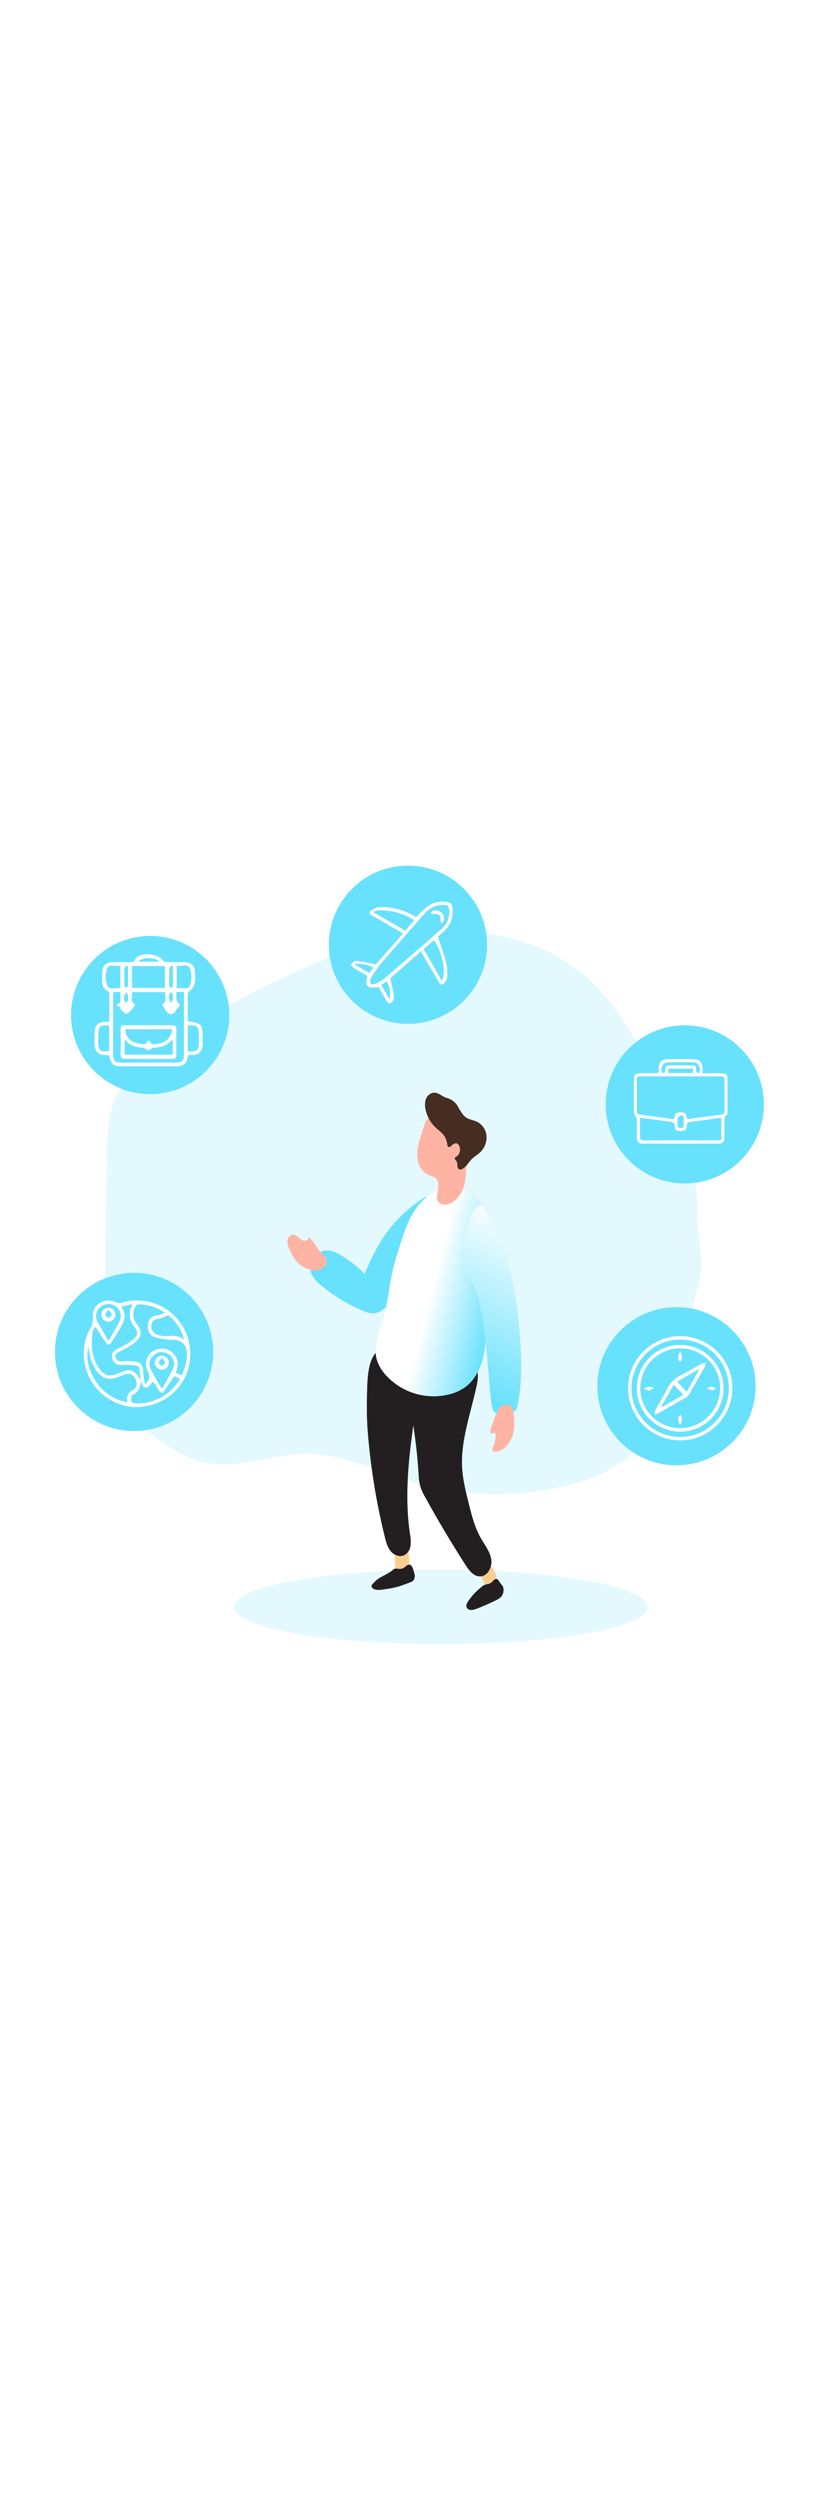 <svg id="_0321_travel_plans" xmlns="http://www.w3.org/2000/svg" xmlns:xlink="http://www.w3.org/1999/xlink" viewBox="0 0 500 500" data-imageid="travel-planning-27" imageName="Travel Planning" class="illustrations_image" style="width: 166px;"><defs><style>.cls-1_travel-planning-27{fill:url(#linear-gradient);}.cls-1_travel-planning-27,.cls-2_travel-planning-27,.cls-3_travel-planning-27,.cls-4_travel-planning-27,.cls-5_travel-planning-27,.cls-6_travel-planning-27,.cls-7_travel-planning-27,.cls-8_travel-planning-27,.cls-9_travel-planning-27,.cls-10_travel-planning-27,.cls-11_travel-planning-27,.cls-12_travel-planning-27{stroke-width:0px;}.cls-2_travel-planning-27{isolation:isolate;opacity:.18;}.cls-2_travel-planning-27,.cls-12_travel-planning-27{fill:#68e1fd;}.cls-3_travel-planning-27{fill:url(#linear-gradient-4-travel-planning-27);}.cls-4_travel-planning-27{fill:url(#linear-gradient-2-travel-planning-27);}.cls-5_travel-planning-27{fill:url(#linear-gradient-3-travel-planning-27);}.cls-6_travel-planning-27{fill:url(#linear-gradient-5-travel-planning-27);}.cls-7_travel-planning-27{fill:#452d21;}.cls-8_travel-planning-27{fill:#231f20;}.cls-9_travel-planning-27{fill:#fff;}.cls-10_travel-planning-27{fill:#ffcd90;}.cls-11_travel-planning-27{fill:#ffb4a3;}</style><linearGradient id="linear-gradient-travel-planning-27" x1="257.46" y1="272.57" x2="228.79" y2="246.07" gradientUnits="userSpaceOnUse"><stop offset="0" stop-color="#fff" stop-opacity="0"/><stop offset="1" stop-color="#fff"/></linearGradient><linearGradient id="linear-gradient-2-travel-planning-27" x1="313.37" y1="2681.27" x2="282.23" y2="2684.07" gradientTransform="translate(-61.05 3053.79) scale(1 -1)" gradientUnits="userSpaceOnUse"><stop offset="0" stop-color="#231f20" stop-opacity="0"/><stop offset="1" stop-color="#231f20"/></linearGradient><linearGradient id="linear-gradient-3-travel-planning-27" x1="345.8" y1="2677.79" x2="304.7" y2="2673.42" xlink:href="#linear-gradient-2-travel-planning-27"/><linearGradient id="linear-gradient-4-travel-planning-27" x1="299.42" y1="283.53" x2="259.89" y2="273.54" xlink:href="#linear-gradient-travel-planning-27"/><linearGradient id="linear-gradient-5-travel-planning-27" x1="277.62" y1="333.74" x2="321.9" y2="230.41" xlink:href="#linear-gradient-travel-planning-27"/></defs><g id="background_travel-planning-27"><path class="cls-2_travel-planning-27 targetColor" d="M419.96,226.73c.67-25.28-10.37-49.23-21.3-72.04-12.7-26.51-26.23-53.86-49.25-72.22-27.87-22.28-66.27-27.98-101.53-22.56-35.26,5.41-68.17,20.82-99.87,37.2-18.72,9.68-37.34,19.83-53.96,32.79-10.35,8.07-20.14,17.59-25.04,29.81-4.28,10.6-4.51,22.33-4.67,33.76l-1.76,119.74c-.1,6.51-.17,13.21,2.12,19.31,3.09,8.19,9.98,14.25,16.62,19.95,13.47,11.57,27.95,23.61,45.52,26.23,18.51,2.77,36.89-5.49,55.6-5.96,22.48-.54,43.48,10.09,65.01,16.58,26.97,8.09,55.45,9.8,83.19,4.98,19.82-3.47,39.76-10.73,53.76-25.15,8.06-8.35,13.78-18.61,18.33-29.26,6.26-14.66,10.44-30.12,12.41-45.93,1.38-11.02,6.87-22.66,7.25-33.47.41-11.02-2.74-22.29-2.43-33.76Z" style="fill: rgb(104, 225, 253);"/></g><g id="character_travel-planning-27"><ellipse class="cls-2_travel-planning-27 targetColor" cx="265.52" cy="465.05" rx="124.55" ry="22.42" style="fill: rgb(104, 225, 253);"/><path class="cls-12_travel-planning-27 targetColor" d="M219.77,264.5c-4.34-4.48-9.27-8.34-14.64-11.5-1.99-1.3-4.23-2.2-6.57-2.64-5.64-.74-10.8,3.23-11.54,8.87-.24,1.82.01,3.66.73,5.35,1.34,2.64,3.28,4.93,5.66,6.68,7.79,6.49,16.53,11.75,25.91,15.6,1.67.79,3.47,1.24,5.32,1.32,2.79,0,5.31-1.66,7.46-3.43,6.17-5.1,10.73-11.92,14.83-18.75,3.15-5.18,6.18-10.51,7.83-16.34.94-3.32,1.43-6.74,2.04-10.12s1.28-6.5,2.09-9.72c.69-2.73,3.1-7.25,2.87-10-.54-6.28-9.12.52-11.42,2.17-9.07,6.69-16.64,15.2-22.23,24.98-3.29,5.59-6.09,11.45-8.35,17.53Z" style="fill: rgb(104, 225, 253);"/><path class="cls-1_travel-planning-27" d="M219.77,264.5c-4.34-4.48-9.27-8.34-14.64-11.5-1.99-1.3-4.23-2.2-6.57-2.64-5.64-.74-10.8,3.23-11.54,8.87-.24,1.82.01,3.66.73,5.35,1.34,2.64,3.28,4.93,5.66,6.68,7.79,6.49,16.53,11.75,25.91,15.6,1.67.79,3.47,1.24,5.32,1.32,2.79,0,5.31-1.66,7.46-3.43,6.17-5.1,10.73-11.92,14.83-18.75,3.15-5.18,6.18-10.51,7.83-16.34.94-3.32,1.43-6.74,2.04-10.12s1.28-6.5,2.09-9.72c.69-2.73,3.1-7.25,2.87-10-.54-6.28-9.12.52-11.42,2.17-9.07,6.69-16.64,15.2-22.23,24.98-3.29,5.59-6.09,11.45-8.35,17.53Z"/><path class="cls-11_travel-planning-27" d="M191.64,249.43c-1.37-2.2-2.88-4.3-4.53-6.3-.23-.29-.54-.6-.91-.52s-.56.56-.78.92c-.87,1.44-3.14.92-4.45-.14s-2.5-2.56-4.2-2.66c-1.85.1-3.36,1.52-3.58,3.36-.16,1.81.21,3.62,1.06,5.22.65,1.53,1.4,3.02,2.23,4.46,1.05,1.91,2.43,3.62,4.08,5.04,1.62,1.26,3.49,2.18,5.47,2.71,1.92.63,3.97.76,5.96.39,2.01-.39,3.71-1.72,4.57-3.58,1.68-4.11-3.16-5.99-4.94-8.91Z"/><path class="cls-10_travel-planning-27" d="M238,440.52c-.05.66.04,1.32.26,1.94.66,1.5,2.69,1.91,4.25,1.4,1.56-.51,2.83-1.66,3.48-3.17.51-1.43.68-2.96.5-4.47-.1-1.45-.29-2.9-.58-4.33-.09-1.05-.62-2.01-1.45-2.65-1.9-1.07-5.45,1.26-6.17,3.1-.91,2.28-.26,5.76-.29,8.18Z"/><path class="cls-8_travel-planning-27" d="M244.64,440.37c-.56.54-1.19.99-1.87,1.36-.92.34-1.9.45-2.87.32-.78-.19-1.6-.19-2.38,0-.44.24-.85.56-1.19.93-.83.68-1.73,1.28-2.68,1.79l-3.96,2.18c-1.18.61-2.29,1.36-3.3,2.23-.61.57-1.13,1.19-1.74,1.82-.3.24-.54.54-.73.87-.22.65-.04,1.37.47,1.84.51.44,1.14.73,1.8.83.78.18,1.58.26,2.38.23,1.15-.08,2.28-.23,3.41-.45,2.54-.3,5.05-.78,7.52-1.42,2.48-.75,4.9-1.67,7.32-2.59.87-.26,1.67-.73,2.31-1.37.8-1.27.97-2.84.45-4.26-.24-1-.54-1.99-.91-2.96-.36-.94-.93-1.98-1.92-2.16-.69-.06-1.37.16-1.9.61l-.21.19Z"/><path class="cls-8_travel-planning-27" d="M222.17,366.28c1.85,19.15,5.1,38.14,9.72,56.82.72,2.89,1.51,5.87,3.37,8.19,1.86,2.33,5.12,3.79,7.89,2.72,2.3-1.09,3.87-3.28,4.15-5.81.27-2.48.14-4.99-.38-7.43-2.92-20.09-1.28-40.54,1.47-60.68.73-6.53,2.04-12.97,3.91-19.27,1.32-4.16,3.11-8.25,3.4-12.62.82-12.81-11.84-22.22-23.96-19.47-11.22,2.54-10.34,21.21-10.66,30.03-.25,9.19.12,18.38,1.09,27.52Z"/><path class="cls-4_travel-planning-27" d="M222.17,366.28c1.85,19.15,5.1,38.14,9.72,56.82.72,2.89,1.51,5.87,3.37,8.19,1.86,2.33,5.12,3.79,7.89,2.72,2.3-1.09,3.87-3.28,4.15-5.81.27-2.48.14-4.99-.38-7.43-2.92-20.09-1.28-40.54,1.47-60.68.73-6.53,2.04-12.97,3.91-19.27,1.32-4.16,3.11-8.25,3.4-12.62.82-12.81-11.84-22.22-23.96-19.47-11.22,2.54-10.34,21.21-10.66,30.03-.25,9.19.12,18.38,1.09,27.52Z"/><path class="cls-10_travel-planning-27" d="M291.81,450.7c.24.61.6,1.17,1.06,1.65,1.19,1.07,3.24.57,4.45-.54,1.19-1.14,1.84-2.72,1.8-4.36-.15-1.52-.65-2.99-1.47-4.28-.71-1.28-1.51-2.5-2.38-3.67-.51-.9-1.38-1.54-2.38-1.78-2.18-.17-4.41,3.46-4.27,5.43.1,2.48,2.16,5.35,3.2,7.56Z"/><path class="cls-8_travel-planning-27" d="M299.57,448.32c-.54-.3-1.19-.25-2.05.49-.58.63-1.2,1.21-1.86,1.75-1.13.73-2.61.68-3.85,1.19-.74.38-1.42.86-2.03,1.43-2.32,1.83-4.41,3.94-6.2,6.28-1.19,1.68-3.97,4.46-1.98,6.56.97,1.01,2.61.94,3.97.58,1.4-.4,2.77-.91,4.09-1.51,3.1-1.31,6.19-2.62,9.19-4.13,1.16-.49,2.22-1.22,3.1-2.12,1.37-1.69,1.77-3.97,1.06-6.02-.35-.6-.78-1.16-1.26-1.67-.73-.89-1.3-2.34-2.18-2.84Z"/><path class="cls-8_travel-planning-27" d="M244.35,317.91c-1.73,5.96-.24,12.31,1.07,18.36,3.46,15.97,5.72,32.17,6.76,48.47.06,2.55.4,5.09,1,7.57.75,2.33,1.76,4.56,3.02,6.65,7.63,13.94,15.76,27.59,24.37,40.95,2.03,3.15,4.67,6.63,8.42,6.7,4.77.11,7.73-5.69,6.94-10.37s-3.94-8.57-6.28-12.71c-3.58-6.26-5.4-13.34-7.15-20.33s-3.58-14.14-4.08-21.39c-1.07-16.69,4.95-32.82,8.5-49.11.8-2.99,1.09-6.1.85-9.19-.79-6.28-5.7-11.56-11.57-13.94-9.6-3.88-28.34-3.71-31.85,8.34Z"/><path class="cls-5_travel-planning-27" d="M244.35,317.91c-1.73,5.96-.24,12.31,1.07,18.36,3.46,15.97,5.72,32.17,6.76,48.47.06,2.55.4,5.09,1,7.57.75,2.33,1.76,4.56,3.02,6.65,7.63,13.94,15.76,27.59,24.37,40.95,2.03,3.15,4.67,6.63,8.42,6.7,4.77.11,7.73-5.69,6.94-10.37s-3.94-8.57-6.28-12.71c-3.58-6.26-5.4-13.34-7.15-20.33s-3.58-14.14-4.08-21.39c-1.07-16.69,4.95-32.82,8.5-49.11.8-2.99,1.09-6.1.85-9.19-.79-6.28-5.7-11.56-11.57-13.94-9.6-3.88-28.34-3.71-31.85,8.34Z"/><path class="cls-12_travel-planning-27 targetColor" d="M249.16,227.16c-3.64,5.9-5.81,12.57-7.94,19.15-1.65,5.07-3.29,10.15-4.5,15.35-2.19,9.46-2.92,19.23-5.6,28.56-2.46,8.56-6.57,17.42-4.07,25.97,1.03,3.24,2.75,6.22,5.02,8.74,9.99,11.35,25.66,15.87,40.16,11.58,2.75-.82,5.36-2.06,7.73-3.68,6.27-4.42,9.77-11.92,11.35-19.41,1.59-7.49,1.54-15.26,2.24-22.91,1.19-13.02,4.58-25.83,4.77-38.9s-3.58-27.12-13.75-35.27c-12.97-10.33-28-1.19-35.42,10.83Z" style="fill: rgb(104, 225, 253);"/><path class="cls-3_travel-planning-27" d="M249.16,227.16c-3.64,5.9-5.81,12.57-7.94,19.15-1.65,5.07-3.29,10.15-4.5,15.35-2.19,9.46-2.92,19.23-5.6,28.56-2.46,8.56-6.57,17.42-4.07,25.97,1.03,3.24,2.75,6.22,5.02,8.74,9.99,11.35,25.66,15.87,40.16,11.58,2.75-.82,5.36-2.06,7.73-3.68,6.27-4.42,9.77-11.92,11.35-19.41,1.59-7.49,1.54-15.26,2.24-22.91,1.19-13.02,4.58-25.83,4.77-38.9s-3.58-27.12-13.75-35.27c-12.97-10.33-28-1.19-35.42,10.83Z"/><path class="cls-11_travel-planning-27" d="M252.92,183.23c-1.13,3.95-2,8.1-1.36,12.16s3.04,8.05,6.86,9.54c1.57.63,3.41.89,4.52,2.17.91,1.36,1.27,3.02,1,4.64-.09,1.63-.26,3.25-.51,4.87-.21.9-.25,1.82-.12,2.73.41,1.6,1.69,2.82,3.3,3.17,1.59.33,3.24.12,4.7-.6,4.39-1.94,7.15-6.49,8.35-11.14,1.19-4.65,1.11-9.54,1.49-14.31.33-2.69.46-5.39.38-8.1-.45-5.96-3.5-11.41-8.35-14.91-3.43-2.47-10.84-5.6-14.94-2.99-1.44.92-1.97,2.61-2.5,4.14-1.01,2.85-1.99,5.74-2.81,8.62Z"/><path class="cls-7_travel-planning-27" d="M260.59,155.32c-1.93.53-3.46,2-4.08,3.9-.59,1.89-.66,3.9-.21,5.82.81,4.24,2.92,8.13,6.05,11.11,1.94,1.85,4.27,3.36,5.63,5.65.81,1.48,1.31,3.1,1.48,4.77.07.51.18,1.11.64,1.35s1.19-.19,1.69-.63c.93-.89,2.11-1.84,3.36-1.51s1.93,2.05,1.93,3.48c.14,1.71-.6,3.37-1.98,4.39-.43.26-.99.48-1.12.95-.2.7.58,1.19,1,1.84.42.83.61,1.76.54,2.69-.07.94.39,1.83,1.19,2.33.72.18,1.48.03,2.06-.43,2.38-1.47,3.65-4.14,5.66-6.05,1.3-1.19,2.9-2.15,4.26-3.33,2.95-2.51,4.59-6.24,4.42-10.11-.24-3.89-2.58-7.34-6.11-9-1.91-.83-4.07-1.05-5.84-2.11-2.46-1.47-3.74-4.22-5.21-6.67-1.4-2.68-3.88-4.64-6.81-5.39-3.03-.79-5.21-3.77-8.56-3.05Z"/><path class="cls-12_travel-planning-27 targetColor" d="M290.08,222.29s16.41,21.32,21.73,65.59c5.32,44.26-.99,58.71-.99,58.71,0,0-11.33,5.86-13.98-.54-2.65-6.39-3.26-64.54-13.12-77.1-9.86-12.57-2.65-43.94,6.36-46.65Z" style="fill: rgb(104, 225, 253);"/><path class="cls-6_travel-planning-27" d="M290.08,222.29s16.41,21.32,21.73,65.59c5.32,44.26-.99,58.71-.99,58.71,0,0-11.33,5.86-13.98-.54-2.65-6.39-3.26-64.54-13.12-77.1-9.86-12.57-2.65-43.94,6.36-46.65Z"/><path class="cls-11_travel-planning-27" d="M295.54,358.05c-.31.89-.38,2.23.55,2.38s1.72-.69,2.23-.11c.15.2.22.45.2.7.15,2.56-.34,5.11-1.42,7.43-.38.58-.54,1.29-.45,1.98.35,1.19,2.06,1.32,3.27.94,4.35-1.35,7.5-5.34,8.85-9.69s1.19-9.02.62-13.53c-.03-1.44-.54-2.83-1.45-3.95-2.15-2.09-6.05-1-7.39,1.31-2.19,3.78-3.57,8.42-5,12.53Z"/></g><g id="icon_5_travel-planning-27"><circle class="cls-12_travel-planning-27 targetColor" cx="407.51" cy="332.05" r="47.65" style="fill: rgb(104, 225, 253);"/><path class="cls-9_travel-planning-27" d="M409.86,364.67c-17.34.05-31.43-13.97-31.48-31.31-.05-17.34,13.97-31.43,31.31-31.48,17.34-.05,31.43,13.97,31.48,31.31,0,.02,0,.04,0,.06-.03,17.3-14.01,31.34-31.31,31.42ZM380.41,333.27c0,16.2,13.12,29.34,29.32,29.35,16.2,0,29.34-13.12,29.35-29.32,0-16.16-13.06-29.28-29.22-29.35-16.21,0-29.38,13.11-29.45,29.32Z"/><path class="cls-9_travel-planning-27" d="M409.86,307.17c14.42.07,26.06,11.81,26,26.23s-11.81,26.06-26.23,26c-14.38-.07-26-11.75-26-26.13-.02-14.4,11.63-26.08,26.03-26.1.07,0,.14,0,.2,0ZM433.84,333.32c.02-13.28-10.73-24.07-24.02-24.09-13.28-.02-24.07,10.73-24.09,24.02-.02,13.28,10.73,24.07,24.02,24.09.01,0,.02,0,.04,0,13.21-.13,23.88-10.81,24-24.02h.05Z"/><path class="cls-9_travel-planning-27" d="M394.45,349.34c-.07-.94.01-1.88.25-2.79,2.38-4.28,5.01-8.42,7.15-12.78,1.77-3.67,4.74-6.61,8.42-8.35,4.29-2.12,8.35-4.77,12.57-7.06.71-.24,1.45-.37,2.19-.38,0,.75-.11,1.49-.36,2.19-3.13,5.62-6.31,11.21-9.54,16.77-.4.7-.97,1.29-1.66,1.72-5.71,3.32-11.45,6.57-17.18,9.84-.35.17-.75.31-1.85.85ZM398.41,344.22l.39.39,12.78-7.37c-1.97-2.11-3.78-4.04-5.71-6.13-2.55,4.5-5.01,8.8-7.46,13.11ZM421.07,322.35l-.39-.38-12.72,7.27,5.65,6.17,7.46-13.06Z"/><path class="cls-9_travel-planning-27" d="M408.73,314.23c-.08-.39-.08-.8,0-1.19.31-.56.67-1.09,1.07-1.57.38.44.68.94.88,1.49.16.97.16,1.95,0,2.92-.1.57-.68,1.05-1.05,1.57-.35-.46-.65-.97-.88-1.5-.09-.57-.09-1.15-.02-1.72Z"/><path class="cls-9_travel-planning-27" d="M390.97,334.79l-3.06-1.4c.94-.5,1.95-.86,3.01-1.05,1.03.12,2.04.4,2.98.83l-2.92,1.61Z"/><path class="cls-9_travel-planning-27" d="M428.7,334.3c-.16.03-.33.03-.49,0-.88-.32-1.75-.67-2.64-1.01l2.65-1c.16-.05.32-.05.48,0l2.87,1.01-2.64,1.41-.24-.41Z"/><path class="cls-9_travel-planning-27" d="M410.74,352.34c.08.39.08.8,0,1.19-.31.56-.67,1.08-1.07,1.57-.3-.5-.8-.97-.88-1.5-.16-.96-.16-1.95,0-2.91.11-.57.68-1.06,1.05-1.59.36.47.66.98.89,1.51.08.57.08,1.15.01,1.72Z"/></g><g id="icon_4_travel-planning-27"><circle class="cls-12_travel-planning-27 targetColor" cx="412.52" cy="162.27" r="47.65" style="fill: rgb(104, 225, 253);"/><path class="cls-9_travel-planning-27" d="M396.8,143.15c0-.98-.06-2.07,0-3.16.21-2.95,1.73-4.77,4.66-4.88,5.65-.18,11.33-.19,16.98,0,3.03.08,4.58,1.96,4.77,5.01.06,1.03,0,2.05,0,3.41h11.75c2.28.11,3.28,1.01,3.29,3.23v20.09c0,.63-.08,1.54-.49,1.84-1.68,1.19-1.34,2.95-1.34,4.59v9.05c0,2.49-1.03,3.58-3.49,3.58-15.24.05-30.47.05-45.7,0-2.6,0-3.58-1.06-3.58-3.68v-10.59c-.17-.8-.45-1.57-.85-2.29-.46-.88-.77-1.83-.93-2.81-.08-6.48,0-12.95,0-19.43,0-2.64.94-3.58,3.65-3.58,3.58,0,7.15,0,10.82-.07-.01,0,.12-.13.45-.31ZM414,170.99c.25.05.51.08.76.08l20.14-2.72c1.36-.18,1.57-1.04,1.57-2.19v-18.54c0-1.56-.45-2.24-2.15-2.24-16.19.05-32.38.05-48.57,0-1.67,0-2.17.66-2.16,2.22.06,6.19,0,12.37,0,18.54-.19,1.06.52,2.07,1.58,2.25.14.03.29.03.44.03,4.08.5,8.16,1.19,12.23,1.68,2.73.37,5.46.7,8.17,1.05.78-3.58,1.34-4.1,4.13-4.08,2.59.02,3.14.57,3.85,3.92ZM434.5,170.29c-6.17.86-11.92,1.75-17.8,2.38-1.92.23-3.11.52-3.02,2.87.08,1.86-1.3,2.69-3.06,2.75s-4.04.06-4.03-2.03c0-3.64-2.33-3.58-4.69-3.8-1.03-.12-2.04-.27-3.06-.42l-13.3-1.75c0,3.8.12,7.32,0,10.83-.1,2.21.58,2.9,2.85,2.89,12.81-.11,25.61-.06,38.42-.06h5.96c1.19,0,1.79-.41,1.78-1.65-.06-3.85-.05-7.74-.05-12.01h0ZM410.01,136.9h-7.73c-2.34.18-4.08,2.23-3.9,4.56.04.51.17,1.02.39,1.48.21.28.54.45.89.47.35-.02.66-.21.85-.5.1-.42.14-.86.1-1.3q.08-2.85,2.99-2.85h11.26c1.38,0,2.96-.18,4.04.43.6.33.32,2.15.54,3.28.07.35.41.83.69.89.41.06.83-.1,1.1-.42,1.38-2.38-.57-5.96-3.27-6.05s-5.29.01-7.95.01h0ZM417.43,140.74h-14.83v2.62h14.83v-2.62ZM408.18,172.58h0v1.53c-.08,1.4.1,2.38,1.94,2.38s1.81-1.01,1.78-2.28,0-2.48,0-3.72-.75-1.8-1.8-1.53c-.77.26-1.42.79-1.82,1.49-.35.56-.1,1.42-.1,2.16v-.04Z"/></g><g id="icon_3_travel-planning-27"><circle class="cls-12_travel-planning-27 targetColor" cx="245.75" cy="66.1" r="47.65" style="fill: rgb(104, 225, 253);"/><path class="cls-9_travel-planning-27" d="M253.56,70.06l-18.41,16.21c.74,3.51,1.48,6.83,2.09,10.18.21.94.13,1.93-.23,2.83-.49.96-1.26,1.75-2.22,2.25-.32.16-1.49-.91-1.94-1.63-1.69-2.72-3.24-5.52-4.77-8.26-6.84,1.11-8.61-.62-6.73-6.75-2.72-1.59-5.51-3.14-8.2-4.77-.75-.62-1.41-1.33-1.98-2.11,1.03-.79,2.11-2.31,3.06-2.23,3.58.31,7.04,1.19,10.55,1.79.49.14.96.32,1.42.55,5.46-6.19,10.91-12.37,16.58-18.81l-10.6-6.18c-2.78-1.61-5.54-3.24-8.35-4.77-1.31-.73-1.62-1.82-.5-2.65,1.35-1.18,3-1.96,4.77-2.27,7.93-.36,15.77,1.75,22.45,6.03,1.94-1.84,3.77-3.58,5.65-5.33,3.24-2.98,7.61-4.4,11.98-3.9,3.35.27,4.28,1.25,4.51,4.67.37,5.05-1.66,9.97-5.49,13.28-1.28,1.19-2.61,2.38-3.39,3.05,1.84,5.76,3.76,11.08,5.18,16.53.48,2.61.6,5.27.35,7.91-.12,1.11-.57,2.16-1.3,3.01-1.65,1.99-2.65,1.85-3.95-.39-3.46-5.95-6.88-11.94-10.54-18.24ZM270.62,46.52c-.17-2.25.24-4.22-2.83-4.33-4.55-.32-8.98,1.56-11.92,5.04-8.72,9.96-17.51,19.87-26.1,29.93-2.43,2.98-4.63,6.13-6.59,9.43-.45.94-.4,2.04.13,2.93.92.51,2.02.54,2.97.08,2.22-1.09,4.31-2.43,6.22-3.98,11.27-9.66,22.48-19.39,33.63-29.18,2.9-2.48,4.55-6.12,4.5-9.93ZM266.13,87.71c3.01-4.11,0-18.51-4.77-24.27l-6.17,5.22,10.93,19.04ZM249.5,51.3c-6.4-4.09-13.87-6.17-21.46-5.96-1.14.22-2.26.58-3.32,1.06l19.39,11.23,5.39-6.33ZM224.9,79.78c-3.55-1.82-7.57-2.49-11.52-1.92l9.12,5.28,2.4-3.36ZM234.63,98.86c.81-3.7.18-7.57-1.74-10.84l-3.22,2.38,4.96,8.45Z"/><path class="cls-9_travel-planning-27" d="M267.48,50.6c.04.41-.03.81-.18,1.19-.44.6-.93,1.15-1.48,1.65-.28-.63-.44-1.3-.48-1.99.43-2.85-1.11-4.33-4.04-3.88-.65-.02-1.28-.15-1.88-.39.48-.54.85-1.31,1.43-1.54,2.63-.89,5.48.51,6.37,3.14.2.59.29,1.2.26,1.82Z"/></g><g id="icon_2_travel-planning-27"><circle class="cls-12_travel-planning-27 targetColor" cx="90.46" cy="108.46" r="47.65" style="fill: rgb(104, 225, 253);"/><path class="cls-9_travel-planning-27" d="M113.1,112.18c8.45,1.19,8.97,1.74,8.97,10.12v4.21c-.21,3.85-2.31,5.89-6.17,6.05h-2.54c-.12.56-.21,1.05-.32,1.53-.85,3.71-2.6,5.22-6.42,5.23h-34.14c-4.17,0-5.64-1.5-6.75-6.51-.22-.11-.45-.19-.69-.21-5.54.5-8.49-1.97-8.1-8.35.1-1.48,0-2.97,0-4.46,0-5.19,1.93-7.15,7.06-7.29.51,0,1.03,0,1.88-.1v-17.05c0-.49-.66-1.19-1.19-1.42-2.01-1.02-3.24-3.11-3.15-5.35v-5.52c.1-4.34,2.07-6.34,6.49-6.45,3.49-.08,7,0,10.51,0,1.34,0,2.38-.1,2.83-1.65.17-.4.44-.76.78-1.04,3.2-3.42,13.25-2.38,15.84,1.42.55.69,1.36,1.12,2.24,1.19,3.58.13,7.15,0,10.73.08,4.53.1,6.48,2.11,6.55,6.67.17,1.99.12,3.99-.17,5.96-.37,1.66-1.28,3.15-2.59,4.23-1.11.62-1.76,1.82-1.67,3.09.06,5.15.02,10.31.02,15.61ZM68.35,94.6c-.07.93-.16,1.61-.16,2.3v35.2c0,4.03,1.05,5.02,5.23,5.02h32.04c4.41,0,5.35-.95,5.35-5.44,0-11.46,0-22.92,0-34.4v-2.66h-4.5c-.14,1.66-.11,3.34.1,5,.21,1.01,1.85,1.86,1.84,2.77s-1.29,1.79-2,2.72c-.25.35-.29.83-.51,1.19-.96,1.54-2.98,2-4.52,1.04-.39-.25-.73-.57-.99-.96-.89-1.41-1.69-2.87-2.62-4.46,3.58-1.5,1.4-4.63,1.97-7.25h-20.03c.36,2.77-1.49,5.87,1.99,7.41-.67,1.13-1.43,2.21-2.28,3.22-.94.97-2.16,2.38-3.23,2.38s-2.19-1.5-3.16-2.47c-.37-.36-.24-1.44-.56-1.56-3.95-1.44-.87-2.02.23-2.77v-6.28h-4.19ZM99.35,78.98h-19.81v13.12h19.85l-.05-13.12ZM72.51,78.78c-2.91.56-6.84-1.61-8.1,1.82-1.1,3.28-1.03,6.83.19,10.06,1.26,2.99,5.09,1.19,7.91,1.48v-13.37ZM106.45,92.44c2.97-.92,6.93,1.36,8.1-2.02,1.08-3.28,1.02-6.83-.18-10.08-1.19-3.03-5.1-1.11-7.92-1.54v13.63ZM65.77,114.81c-5.6-.49-6.57.41-6.58,5.81v3.94c0,5.26,1.26,6.34,6.58,5.53v-15.28ZM113.1,114.81v15.5c5.86.36,6.71-.45,6.71-5.96v-3.68c0-5.45-.92-6.27-6.71-5.89v.04ZM77.16,79.11l-.7-.5c-.52.54-1.48,1.06-1.5,1.61-.14,3.49-.12,6.99,0,10.48,0,.49.64.97,1,1.44.41-.51,1.19-1.01,1.19-1.54.07-3.78.01-7.67.01-11.5ZM104.1,79.04l-.7-.45c-.5.57-1.41,1.13-1.43,1.72-.13,3.49-.11,6.99,0,10.48,0,.47.72.92,1.09,1.37.38-.45,1.07-.91,1.09-1.37.01-3.96-.02-7.83-.02-11.75h-.01ZM83.12,76.27h12.72c-2.47-2.81-10.09-2.84-12.72,0ZM74.88,97.74c-.1.6-.1,1.2,0,1.8.29.58.65,1.12,1.09,1.6.5-.47.9-1.02,1.19-1.63.19-.84.19-1.72,0-2.56-.28-.83-.65-1.63-1.11-2.38-.38.79-.79,1.57-1.19,2.38-.03.25-.02.51.04.75v.05ZM104.11,98.02c.09-.6.09-1.2,0-1.8-.28-.59-.65-1.14-1.09-1.63-.38.52-.99,1-1.12,1.59-.19.94-.19,1.9,0,2.84.26.75.61,1.47,1.06,2.12.38-.7.81-1.4,1.19-2.12.05-.34.04-.7-.04-1.04v.05Z"/><path class="cls-9_travel-planning-27" d="M89.5,134.84c-4.64,0-9.28-.1-13.9,0-2.38.07-3.03-.79-2.96-3.05.14-4.89.08-9.79,0-14.69,0-1.78.57-2.52,2.38-2.52,9.62.06,19.24.06,28.87,0,1.85,0,2.38.75,2.38,2.52-.07,5.08-.1,10.15,0,15.22,0,2.07-.89,2.53-2.69,2.52-4.64-.02-9.36.01-14.08.01ZM103.59,117.02h-28.17c.14,4.39,3.45,8.02,7.8,8.57,1.94.21,4.53,1.55,5.74-1.57.35-.13.74-.13,1.1,0,1.19,3.14,3.79,1.79,5.74,1.57,4.35-.55,7.66-4.19,7.8-8.57ZM104.03,122.98c-3.42,4.02-7.46,5.21-12.02,5.19-.51,0-.95.97-1.55,1.19-.62.21-1.29.21-1.91,0-.81-.29-1.53-1.19-2.31-1.19-3.3-.2-6.43-.8-9.05-2.98-.68-.56-1.32-1.19-2.13-1.87v8.98h28.98v-9.31Z"/></g><g id="icon_1_travel-planning-27"><circle class="cls-12_travel-planning-27 targetColor" cx="80.75" cy="311.39" r="47.65" style="fill: rgb(104, 225, 253);"/><path class="cls-9_travel-planning-27" d="M82.55,344.66c-17.82-.11-32.18-14.64-32.08-32.46.03-4.43.96-8.8,2.75-12.86.17-.47.39-.92.66-1.35,1.66-2.23,2.4-5.02,2.07-7.79-.73-7.15,7.21-11.92,13.76-8.75,1.08.5,2.3.63,3.46.35,16.94-5.18,34.87,4.36,40.05,21.31.61,1.99,1.02,4.04,1.23,6.12,1.84,16.78-9.78,32.06-26.44,34.77-1.81.39-3.65.45-5.47.66ZM84.94,328.61c-.37,3.68-1.19,6.98-5.15,8.7-.72.31-.95,2.54-.75,3.78.1.6,1.72,1.31,2.66,1.35,2.08.08,4.16-.06,6.2-.43,8.66-1.51,16.19-6.8,20.55-14.43l-3.58-1.6c-2,3.04-3.91,5.87-5.77,8.74-1.11,1.71-2.09,1.63-3.18,0s-2.38-3.58-3.78-5.51c-.79.94-1.38,1.73-2.03,2.46-1.56,1.75-3.27,1.62-4.4-.43-.35-.83-.63-1.69-.82-2.58-.34-1.93-.58-3.88-.72-5.84,0-1.92-.83-3.12-2.67-3.32-2.37-.29-4.77-.37-7.15-.23-3.45.3-5.78-.87-6.65-3.84s.21-4.45,3.77-6.2c3.23-1.48,6.27-3.36,9.03-5.59,2.84-2.44,2.77-4.52.44-7.44-3.08-3.86-3.68-7.91-1.57-12.37.11-.39.17-.79.2-1.19l-6.61,1.45c2.52,3.13,2.76,7.52.6,10.91-1.98,3.58-4.15,7.05-6.37,10.48-1.44,2.22-2.09,2.18-3.58,0-2.04-2.98-3.98-6.03-6.14-9.34-.7,1.37-1.63,2.38-1.76,3.58-.74,6.55-.69,13.22,2.46,19.08,3.95,7.36,7.56,7.95,13.65,5.28.61-.26,1.25-.45,1.86-.73,4.48-1.92,7.69-.78,9.97,3.52.38.6.8,1.17,1.25,1.72h.06ZM109.36,325.53c2.15-4.04,3.26-8.54,3.23-13.12-.07-4.16-1.79-6.84-5.81-8.06-1.84-.56-3.95-.14-5.96-.42-2.77-.25-5.51-.81-8.16-1.66-2.87-1.19-4.11-4.65-3.43-7.88.73-3.47,2.25-4.64,6.09-5.09,1.4-.35,2.75-.85,4.04-1.49-4.7-3.29-10.29-5.09-16.03-5.16-.54,0-1.29.67-1.6,1.19-2.2,3.41-1.87,7.88.82,10.92,3.09,3.95,2.98,7.31-.82,10.57-2.84,2.38-6.38,4.1-9.73,5.9-1.41.76-2.89,1.19-2.38,3.18.25,1.77,1.89,2.99,3.66,2.74.07,0,.13-.02.19-.03,2.4-.29,4.83-.29,7.23,0,4.51.67,5.46,2.18,5.58,6.76.22,2.36.59,4.71,1.11,7.02q3.74-3.34,2-6.89c-.32-.68-.63-1.37-.88-2.07-1.72-4.7.58-9.92,5.2-11.83,4.69-1.96,10.09.05,12.37,4.59,1.56,3.11,1.03,6.12-.29,9.19l3.57,1.63ZM76.57,341.7c-.26-3.04.18-5.52,3.01-7.02s3.47-3.99,2.05-6.95-3.92-3.9-6.8-2.68c-1.19.52-2.44,1.06-3.7,1.51-5.46,1.99-9.64.94-12.99-3.79-1.54-2.35-2.74-4.9-3.58-7.58-.63-2.32-1.1-4.69-1.38-7.08-3.04,13.55,6.83,30.67,23.38,33.6ZM101.31,289.24c-2.07.82-3.84,1.99-5.69,2.13-2.65.21-4.01,1.3-4.4,3.8-.49,2.48.93,4.94,3.33,5.75,1.63.63,3.36.96,5.1.97,3.95-.33,7.77-.54,11.24,2.05-1.48-5.83-4.85-11.01-9.59-14.73v.02ZM97.02,332.94l1.01.17c2.19-4.09,4.45-8.14,6.52-12.29.39-1.01.47-2.11.24-3.17-.45-2.89-2.63-5.21-5.5-5.83-2.63-.82-5.5.02-7.27,2.13-2.13,2.06-2.62,5.29-1.19,7.88,1.84,3.76,4.09,7.39,6.19,11.09v.02ZM64.93,304.03h.95c2.1-3.78,4.35-7.48,6.22-11.35,1.49-3.07.5-6.77-2.33-8.68-2.73-1.99-6.45-1.91-9.09.19-2.77,2-3.64,5.74-2.04,8.76,1.91,3.74,4.2,7.39,6.27,11.08Z"/><path class="cls-9_travel-planning-27" d="M93.25,317.75c.13-2.36,2.14-4.18,4.51-4.08,2.27.14,4.01,2.07,3.92,4.34-.03,2.27-1.88,4.08-4.15,4.06-.1,0-.19,0-.29-.01-2.27-.13-4.03-2.03-3.99-4.3ZM97.56,314.89c-1,1.42-2.04,2.24-1.96,2.95s1.19,1.42,1.86,2.12c.7-.67,1.86-1.28,1.98-2.04s-.92-1.57-1.88-3.03Z"/><path class="cls-9_travel-planning-27" d="M65.38,293.19c-2.27-.06-4.12-1.83-4.29-4.09-.04-2.35,1.83-4.29,4.18-4.33,0,0,.02,0,.02,0,2.26-.07,4.15,1.72,4.22,3.98,0,.02,0,.03,0,.05.08,2.34-1.76,4.31-4.1,4.39-.01,0-.03,0-.04,0ZM65.45,285.93c-1.01,1.37-2.06,2.18-2,2.91s1.19,1.98,1.82,1.98c.95-.21,1.72-.91,2.03-1.84.11-.72-.87-1.6-1.85-3.02v-.04Z"/></g></svg>